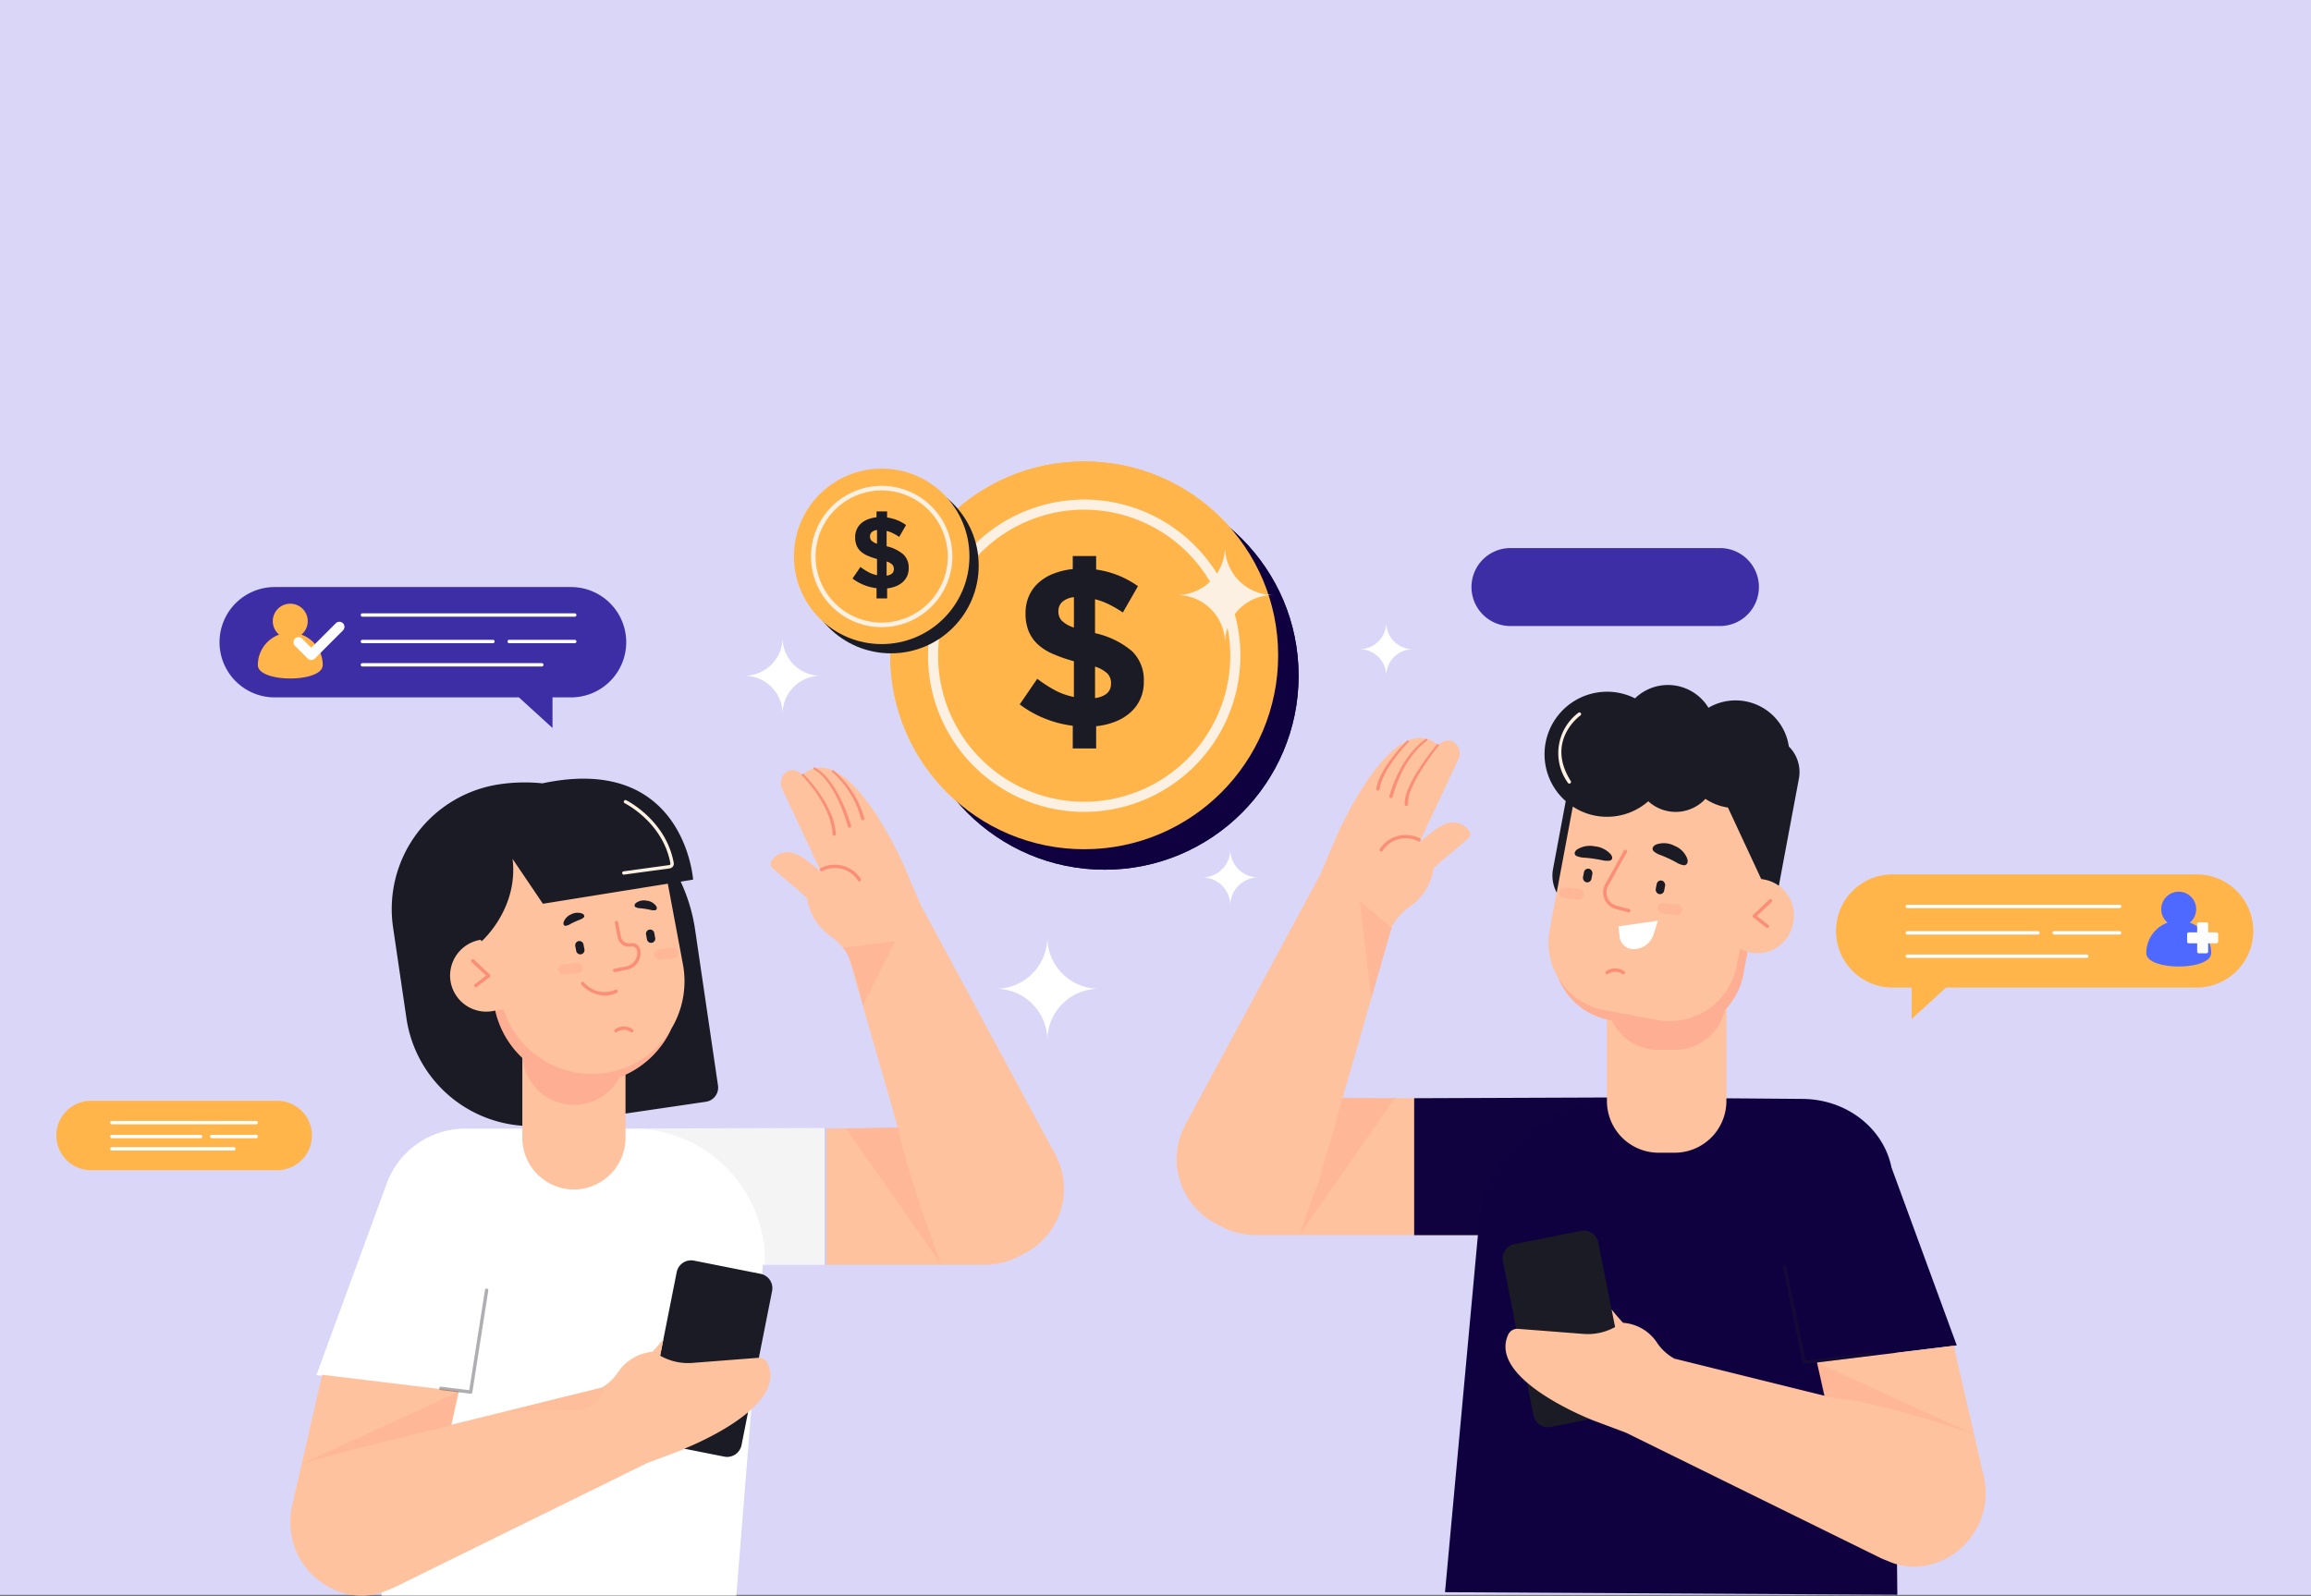 <svg xmlns="http://www.w3.org/2000/svg" width="410" height="283.176" viewBox="0 0 410 283.176">
  <rect x="0" y="0" width="410" height="283.176" fill="#333333" stroke="none"/>
  <g id="Grupo_137176" data-name="Grupo 137176" transform="translate(-281 -1086)">
    <rect id="Rectángulo_35205" data-name="Rectángulo 35205" width="410" height="283.039" transform="translate(281 1086)" fill="#dad6f7"/>
    <g id="Grupo_107423" data-name="Grupo 107423" transform="translate(7275.725 2806.243)">
      <g id="Grupo_88436" data-name="Grupo 88436" transform="translate(-6862.649 -1638.356)">
        <g id="Grupo_88429" data-name="Grupo 88429" transform="translate(25.864 0)">
          <circle id="Elipse_4729" data-name="Elipse 4729" cx="34.41" cy="34.41" r="34.41" transform="translate(3.629 3.629)" fill="#1b1b25"/>
          <circle id="Elipse_4730" data-name="Elipse 4730" cx="34.41" cy="34.41" r="34.41" fill="#ffb54a"/>
          <path id="Trazado_145279" data-name="Trazado 145279" d="M-6698.751-1571.632a27.745,27.745,0,0,1-27.712-27.714,27.745,27.745,0,0,1,27.712-27.714,27.745,27.745,0,0,1,27.714,27.714A27.745,27.745,0,0,1-6698.751-1571.632Zm0-53.632a25.947,25.947,0,0,0-25.917,25.917,25.947,25.947,0,0,0,25.917,25.918,25.949,25.949,0,0,0,25.919-25.918A25.949,25.949,0,0,0-6698.751-1625.264Z" transform="translate(6733.16 1633.824)" fill="#fcf0e3"/>
          <g id="Grupo_88428" data-name="Grupo 88428" transform="translate(22.971 16.788)">
            <g id="Grupo_88427" data-name="Grupo 88427">
              <path id="Trazado_145280" data-name="Trazado 145280" d="M-6689.868-1580.2a19.664,19.664,0,0,1-5.007-1.3,19.052,19.052,0,0,1-4.408-2.493l3.112-4.546a23.911,23.911,0,0,0,3.17,2.053,12.053,12.053,0,0,0,3.331,1.177v-6.342a27.4,27.4,0,0,1-3.769-1.316,9.417,9.417,0,0,1-2.673-1.716,6.539,6.539,0,0,1-1.6-2.333,8.226,8.226,0,0,1-.539-3.091v-.08a7.427,7.427,0,0,1,.6-3.031,6.926,6.926,0,0,1,1.694-2.353,8.678,8.678,0,0,1,2.652-1.615,13.012,13.012,0,0,1,3.432-.818v-2.314h4.147v2.394a17.269,17.269,0,0,1,3.969,1.057,17.228,17.228,0,0,1,3.45,1.895l-2.673,4.667a22.759,22.759,0,0,0-2.432-1.416,12.318,12.318,0,0,0-2.512-.937v6.023a15.182,15.182,0,0,1,6.6,3.231,7.1,7.1,0,0,1,2.054,5.344v.08a7.22,7.22,0,0,1-.618,3.031,7.136,7.136,0,0,1-1.716,2.353,8.9,8.9,0,0,1-2.651,1.635,12.475,12.475,0,0,1-3.47.838v3.949h-4.147Zm.2-22.815a3.606,3.606,0,0,0-2.094.858,2.2,2.2,0,0,0-.659,1.615v.08a2.353,2.353,0,0,0,.56,1.575,5.338,5.338,0,0,0,2.194,1.256Zm3.75,17.909q2.832-.438,2.832-2.552v-.079a2.417,2.417,0,0,0-.6-1.7,5.755,5.755,0,0,0-2.232-1.257Z" transform="translate(6699.283 1610.319)" fill="#1b1b25"/>
            </g>
          </g>
        </g>
        <g id="Grupo_88432" data-name="Grupo 88432" transform="translate(25.864 0)">
          <circle id="Elipse_4731" data-name="Elipse 4731" cx="34.41" cy="34.41" r="34.41" transform="translate(3.629 3.629)" fill="#0f0140"/>
          <circle id="Elipse_4732" data-name="Elipse 4732" cx="34.41" cy="34.41" r="34.41" fill="#ffb54a"/>
          <path id="Trazado_145281" data-name="Trazado 145281" d="M-6698.751-1571.632a27.745,27.745,0,0,1-27.712-27.714,27.745,27.745,0,0,1,27.712-27.714,27.745,27.745,0,0,1,27.714,27.714A27.745,27.745,0,0,1-6698.751-1571.632Zm0-53.632a25.947,25.947,0,0,0-25.917,25.917,25.947,25.947,0,0,0,25.917,25.918,25.949,25.949,0,0,0,25.919-25.918A25.949,25.949,0,0,0-6698.751-1625.264Z" transform="translate(6733.16 1633.824)" fill="#fcf0e3"/>
          <g id="Grupo_88431" data-name="Grupo 88431" transform="translate(22.971 16.788)">
            <g id="Grupo_88430" data-name="Grupo 88430">
              <path id="Trazado_145282" data-name="Trazado 145282" d="M-6689.868-1580.2a19.664,19.664,0,0,1-5.007-1.3,19.052,19.052,0,0,1-4.408-2.493l3.112-4.546a23.911,23.911,0,0,0,3.17,2.053,12.053,12.053,0,0,0,3.331,1.177v-6.342a27.4,27.4,0,0,1-3.769-1.316,9.417,9.417,0,0,1-2.673-1.716,6.539,6.539,0,0,1-1.6-2.333,8.226,8.226,0,0,1-.539-3.091v-.08a7.427,7.427,0,0,1,.6-3.031,6.926,6.926,0,0,1,1.694-2.353,8.678,8.678,0,0,1,2.652-1.615,13.012,13.012,0,0,1,3.432-.818v-2.314h4.147v2.394a17.269,17.269,0,0,1,3.969,1.057,17.228,17.228,0,0,1,3.45,1.895l-2.673,4.667a22.759,22.759,0,0,0-2.432-1.416,12.318,12.318,0,0,0-2.512-.937v6.023a15.182,15.182,0,0,1,6.6,3.231,7.1,7.1,0,0,1,2.054,5.344v.08a7.22,7.22,0,0,1-.618,3.031,7.136,7.136,0,0,1-1.716,2.353,8.9,8.9,0,0,1-2.651,1.635,12.475,12.475,0,0,1-3.47.838v3.949h-4.147Zm.2-22.815a3.606,3.606,0,0,0-2.094.858,2.2,2.2,0,0,0-.659,1.615v.08a2.353,2.353,0,0,0,.56,1.575,5.338,5.338,0,0,0,2.194,1.256Zm3.75,17.909q2.832-.438,2.832-2.552v-.079a2.417,2.417,0,0,0-.6-1.7,5.755,5.755,0,0,0-2.232-1.257Z" transform="translate(6699.283 1610.319)" fill="#1b1b25"/>
            </g>
          </g>
        </g>
        <g id="Grupo_88435" data-name="Grupo 88435" transform="translate(8.776 1.273)">
          <circle id="Elipse_4733" data-name="Elipse 4733" cx="15.57" cy="15.57" r="15.57" transform="translate(1.642 1.642)" fill="#1b1b25"/>
          <circle id="Elipse_4734" data-name="Elipse 4734" cx="15.57" cy="15.57" r="15.57" fill="#ffb54a"/>
          <path id="Trazado_145283" data-name="Trazado 145283" d="M-6748.586-1606.04a12.556,12.556,0,0,1-12.541-12.541,12.555,12.555,0,0,1,12.541-12.54,12.554,12.554,0,0,1,12.539,12.54A12.554,12.554,0,0,1-6748.586-1606.04Zm0-24.267a11.74,11.74,0,0,0-11.728,11.727,11.74,11.74,0,0,0,11.728,11.728,11.74,11.74,0,0,0,11.727-11.728A11.74,11.74,0,0,0-6748.586-1630.307Z" transform="translate(6764.156 1634.18)" fill="#fcf0e3"/>
          <g id="Grupo_88434" data-name="Grupo 88434" transform="translate(10.395 7.596)">
            <g id="Grupo_88433" data-name="Grupo 88433">
              <path id="Trazado_145284" data-name="Trazado 145284" d="M-6744.567-1609.919a8.88,8.88,0,0,1-2.266-.586,8.629,8.629,0,0,1-1.994-1.128l1.408-2.057a10.776,10.776,0,0,0,1.436.929,5.449,5.449,0,0,0,1.506.532v-2.87a12.4,12.4,0,0,1-1.707-.6,4.3,4.3,0,0,1-1.209-.776,2.988,2.988,0,0,1-.722-1.055,3.732,3.732,0,0,1-.243-1.4v-.036a3.35,3.35,0,0,1,.272-1.371,3.137,3.137,0,0,1,.766-1.065,3.928,3.928,0,0,1,1.2-.73,5.866,5.866,0,0,1,1.553-.37v-1.047h1.876v1.083a7.771,7.771,0,0,1,1.8.478,7.752,7.752,0,0,1,1.561.857l-1.209,2.111a10.362,10.362,0,0,0-1.1-.641,5.577,5.577,0,0,0-1.137-.424v2.725a6.876,6.876,0,0,1,2.987,1.461,3.219,3.219,0,0,1,.93,2.418v.037a3.288,3.288,0,0,1-.28,1.371,3.233,3.233,0,0,1-.778,1.065,4.043,4.043,0,0,1-1.2.74,5.656,5.656,0,0,1-1.57.378v1.787h-1.876Zm.09-10.323a1.624,1.624,0,0,0-.948.388.989.989,0,0,0-.3.731v.036a1.07,1.07,0,0,0,.252.713,2.423,2.423,0,0,0,.994.568Zm1.7,8.1q1.282-.2,1.28-1.155v-.036a1.1,1.1,0,0,0-.27-.767,2.6,2.6,0,0,0-1.01-.568Z" transform="translate(6748.827 1623.545)" fill="#1b1b25"/>
            </g>
          </g>
        </g>
        <path id="Trazado_145285" data-name="Trazado 145285" d="M-6774.083-1572.6h0a6.76,6.76,0,0,0-6.761-6.761h0a6.761,6.761,0,0,0,6.761-6.762h0a6.762,6.762,0,0,0,6.763,6.762h0A6.762,6.762,0,0,0-6774.083-1572.6Z" transform="translate(6780.845 1617.396)" fill="#fff"/>
        <path id="Trazado_145286" data-name="Trazado 145286" d="M-6640.22-1513.415h0a4.967,4.967,0,0,0-4.967-4.965h0a4.967,4.967,0,0,0,4.967-4.966h0a4.964,4.964,0,0,0,4.964,4.966h0A4.964,4.964,0,0,0-6640.22-1513.415Z" transform="translate(6726.412 1592.209)" fill="#fff"/>
        <path id="Trazado_145287" data-name="Trazado 145287" d="M-6697.218-1479.058h0a9.131,9.131,0,0,0-9.132-9.131h0a9.131,9.131,0,0,0,9.132-9.131h0a9.131,9.131,0,0,0,9.131,9.131h0A9.131,9.131,0,0,0-6697.218-1479.058Z" transform="translate(6750.955 1581.767)" fill="#fff"/>
        <path id="Trazado_145288" data-name="Trazado 145288" d="M-6644.187-1595.947h0a8.558,8.558,0,0,0-8.558-8.557h0a8.557,8.557,0,0,0,8.558-8.556h0a8.556,8.556,0,0,0,8.556,8.556h0A8.556,8.556,0,0,0-6644.187-1595.947Z" transform="translate(6729.446 1628.206)" fill="#fcf0e3"/>
        <path id="Trazado_145289" data-name="Trazado 145289" d="M-6593.845-1581.151h0a4.72,4.72,0,0,0-4.719-4.72h0a4.72,4.72,0,0,0,4.719-4.72h0a4.72,4.72,0,0,0,4.72,4.72h0A4.72,4.72,0,0,0-6593.845-1581.151Z" transform="translate(6707.706 1619.191)" fill="#fff"/>
      </g>
      <g id="Grupo_88448" data-name="Grupo 88448" transform="translate(-6984.725 -1622.984)">
        <path id="Trazado_145290" data-name="Trazado 145290" d="M-6874.021-1601.127h-52.571a9.791,9.791,0,0,0-9.791,9.791,9.79,9.79,0,0,0,9.791,9.79h43.325l5.959,5.431v-5.431h3.287a9.79,9.79,0,0,0,9.79-9.79A9.791,9.791,0,0,0-6874.021-1601.127Z" transform="translate(6965.329 1608.046)" fill="#3e2ea6"/>
        <path id="Trazado_145291" data-name="Trazado 145291" d="M-6917.3-1590.711a3.1,3.1,0,0,0,1.122-2.388,3.1,3.1,0,0,0-3.1-3.1,3.1,3.1,0,0,0-3.1,3.1,3.1,3.1,0,0,0,1.122,2.388,5.751,5.751,0,0,0-3.774,5.4c0,3.179,11.512,3.179,11.512,0A5.753,5.753,0,0,0-6917.3-1590.711Z" transform="translate(6960.775 1606.071)" fill="#ffb54a"/>
        <g id="Grupo_88437" data-name="Grupo 88437" transform="translate(53.996 11.584)">
          <path id="Trazado_145292" data-name="Trazado 145292" d="M-6856.577-1592.738h-37.67a.3.3,0,0,1-.3-.3.3.3,0,0,1,.3-.3h37.67a.3.3,0,0,1,.3.3A.3.3,0,0,1-6856.577-1592.738Z" transform="translate(6894.547 1593.337)" fill="#fff"/>
          <path id="Trazado_145293" data-name="Trazado 145293" d="M-6862.421-1577.977h-31.826a.3.3,0,0,1-.3-.3.3.3,0,0,1,.3-.3h31.826a.3.3,0,0,1,.3.3A.3.3,0,0,1-6862.421-1577.977Z" transform="translate(6894.547 1587.414)" fill="#fff"/>
          <path id="Trazado_145294" data-name="Trazado 145294" d="M-6871.089-1584.89h-23.158a.3.3,0,0,1-.3-.3.3.3,0,0,1,.3-.3h23.158a.3.3,0,0,1,.3.3A.3.3,0,0,1-6871.089-1584.89Z" transform="translate(6894.547 1590.188)" fill="#fff"/>
          <path id="Trazado_145295" data-name="Trazado 145295" d="M-6839.121-1584.89h-11.624a.3.3,0,0,1-.3-.3.3.3,0,0,1,.3-.3h11.624a.3.3,0,0,1,.3.3A.3.3,0,0,1-6839.121-1584.89Z" transform="translate(6877.091 1590.188)" fill="#fff"/>
        </g>
        <path id="Trazado_145296" data-name="Trazado 145296" d="M-6911.317-1584.054a.9.9,0,0,1-.635-.263l-2.256-2.256a.9.9,0,0,1,0-1.27.9.9,0,0,1,1.271,0l1.62,1.621,4.356-4.355a.9.9,0,0,1,1.269,0,.9.9,0,0,1,0,1.27l-4.989,4.991A.9.9,0,0,1-6911.317-1584.054Z" transform="translate(6956.537 1603.92)" fill="#fff"/>
        <g id="Grupo_88443" data-name="Grupo 88443" transform="translate(315.732 57.904)">
          <path id="Trazado_145297" data-name="Trazado 145297" d="M-6447.371-1515.976h53.937a10.044,10.044,0,0,1,10.044,10.045,10.044,10.044,0,0,1-10.044,10.044h-44.451l-6.113,5.573v-5.573h-3.372a10.045,10.045,0,0,1-10.045-10.044A10.045,10.045,0,0,1-6447.371-1515.976Z" transform="translate(6457.416 1515.976)" fill="#ffb54a"/>
          <g id="Grupo_88441" data-name="Grupo 88441" transform="translate(55.037 3.076)">
            <g id="Grupo_88440" data-name="Grupo 88440">
              <g id="Grupo_88439" data-name="Grupo 88439">
                <path id="Trazado_145298" data-name="Trazado 145298" d="M-6357.761-1505.347a3.1,3.1,0,0,0,1.123-2.388,3.1,3.1,0,0,0-3.1-3.1,3.1,3.1,0,0,0-3.1,3.1,3.1,3.1,0,0,0,1.124,2.388,5.751,5.751,0,0,0-3.775,5.4c0,3.179,11.512,3.179,11.512,0A5.751,5.751,0,0,0-6357.761-1505.347Z" transform="translate(6365.498 1510.839)" fill="#4e69ff"/>
                <g id="Grupo_88438" data-name="Grupo 88438" transform="translate(7.258 5.44)">
                  <path id="Trazado_145299" data-name="Trazado 145299" d="M-6348.169-1499.975h-1.486v-1.487a.292.292,0,0,0-.293-.292h-1.356a.292.292,0,0,0-.292.292v1.487h-1.487a.292.292,0,0,0-.292.292v1.356a.291.291,0,0,0,.292.292h1.487v1.487a.292.292,0,0,0,.292.291h1.356a.292.292,0,0,0,.293-.291v-1.487h1.486a.292.292,0,0,0,.292-.292v-1.356A.292.292,0,0,0-6348.169-1499.975Z" transform="translate(6353.375 1501.753)" fill="#fff"/>
                </g>
              </g>
            </g>
          </g>
          <g id="Grupo_88442" data-name="Grupo 88442" transform="translate(12.357 5.391)">
            <path id="Trazado_145300" data-name="Trazado 145300" d="M-6398.809-1506.374h-37.669a.3.3,0,0,1-.3-.3.3.3,0,0,1,.3-.3h37.669a.3.3,0,0,1,.3.3A.3.3,0,0,1-6398.809-1506.374Z" transform="translate(6436.777 1506.973)" fill="#fff"/>
            <path id="Trazado_145301" data-name="Trazado 145301" d="M-6404.653-1491.612h-31.825a.3.3,0,0,1-.3-.3.3.3,0,0,1,.3-.3h31.825a.3.3,0,0,1,.3.3A.3.3,0,0,1-6404.653-1491.612Z" transform="translate(6436.777 1501.05)" fill="#fff"/>
            <path id="Trazado_145302" data-name="Trazado 145302" d="M-6413.319-1498.526h-23.159a.3.3,0,0,1-.3-.3.3.3,0,0,1,.3-.3h23.159a.3.3,0,0,1,.3.3A.3.3,0,0,1-6413.319-1498.526Z" transform="translate(6436.777 1503.824)" fill="#fff"/>
            <path id="Trazado_145303" data-name="Trazado 145303" d="M-6381.355-1498.526h-11.622a.3.3,0,0,1-.3-.3.3.3,0,0,1,.3-.3h11.622a.3.3,0,0,1,.3.3A.3.3,0,0,1-6381.355-1498.526Z" transform="translate(6419.322 1503.824)" fill="#fff"/>
          </g>
        </g>
        <g id="Grupo_88445" data-name="Grupo 88445" transform="translate(251.059 0)">
          <path id="Trazado_145304" data-name="Trazado 145304" d="M-6558.506-1612.683h37.155a6.919,6.919,0,0,1,6.92,6.919,6.919,6.919,0,0,1-6.92,6.919h-37.155a6.919,6.919,0,0,1-6.92-6.919A6.919,6.919,0,0,1-6558.506-1612.683Z" transform="translate(6565.426 1612.683)" fill="#3e2ea6"/>
          <g id="Grupo_88444" data-name="Grupo 88444" transform="translate(10.773 4.045)">
            <path id="Trazado_145305" data-name="Trazado 145305" d="M-6518.328-1605.329h-28.808a.3.3,0,0,1-.3-.3.3.3,0,0,1,.3-.3h28.808a.3.3,0,0,1,.3.3A.3.3,0,0,1-6518.328-1605.329Z" transform="translate(6547.435 1605.928)" fill="#3e2ea6"/>
            <path id="Trazado_145306" data-name="Trazado 145306" d="M-6522.8-1596.588h-24.338a.3.3,0,0,1-.3-.3.3.3,0,0,1,.3-.3h24.338a.3.3,0,0,1,.3.3A.3.3,0,0,1-6522.8-1596.588Z" transform="translate(6547.435 1602.421)" fill="#3e2ea6"/>
            <path id="Trazado_145307" data-name="Trazado 145307" d="M-6529.424-1600.682h-17.711a.3.3,0,0,1-.3-.3.3.3,0,0,1,.3-.3h17.711a.3.3,0,0,1,.3.3A.3.3,0,0,1-6529.424-1600.682Z" transform="translate(6547.435 1604.063)" fill="#3e2ea6"/>
            <path id="Trazado_145308" data-name="Trazado 145308" d="M-6504.979-1600.682h-8.887a.3.3,0,0,1-.3-.3.3.3,0,0,1,.3-.3h8.887a.3.3,0,0,1,.3.3A.3.3,0,0,1-6504.979-1600.682Z" transform="translate(6534.086 1604.063)" fill="#3e2ea6"/>
          </g>
        </g>
        <g id="Grupo_88447" data-name="Grupo 88447" transform="translate(0 98.095)">
          <path id="Trazado_145309" data-name="Trazado 145309" d="M-6978.572-1448.852h33.037a6.152,6.152,0,0,1,6.153,6.152,6.153,6.153,0,0,1-6.153,6.153h-33.037a6.152,6.152,0,0,1-6.153-6.153A6.152,6.152,0,0,1-6978.572-1448.852Z" transform="translate(6984.725 1448.852)" fill="#ffb54a"/>
          <g id="Grupo_88446" data-name="Grupo 88446" transform="translate(9.547 3.563)">
            <path id="Trazado_145310" data-name="Trazado 145310" d="M-6942.866-1442.3h-25.615a.3.3,0,0,1-.3-.3.3.3,0,0,1,.3-.3h25.615a.3.3,0,0,1,.3.3A.3.3,0,0,1-6942.866-1442.3Z" transform="translate(6968.78 1442.901)" fill="#fff"/>
            <path id="Trazado_145311" data-name="Trazado 145311" d="M-6946.841-1434.529h-21.641a.3.3,0,0,1-.3-.3.3.3,0,0,1,.3-.3h21.641a.3.3,0,0,1,.3.3A.3.3,0,0,1-6946.841-1434.529Z" transform="translate(6968.78 1439.782)" fill="#fff"/>
            <path id="Trazado_145312" data-name="Trazado 145312" d="M-6952.734-1438.171h-15.747a.3.3,0,0,1-.3-.3.3.3,0,0,1,.3-.3h15.747a.3.3,0,0,1,.3.3A.3.3,0,0,1-6952.734-1438.171Z" transform="translate(6968.78 1441.243)" fill="#fff"/>
            <path id="Trazado_145313" data-name="Trazado 145313" d="M-6931-1438.171h-7.9a.3.3,0,0,1-.3-.3.3.3,0,0,1,.3-.3h7.9a.3.3,0,0,1,.3.3A.3.3,0,0,1-6931-1438.171Z" transform="translate(6956.912 1441.243)" fill="#fff"/>
          </g>
        </g>
      </g>
      <g id="Grupo_88470" data-name="Grupo 88470" transform="translate(-6785.973 -1598.683)">
        <g id="Grupo_88454" data-name="Grupo 88454" transform="translate(0 9.401)">
          <g id="Grupo_88453" data-name="Grupo 88453">
            <g id="Grupo_88452" data-name="Grupo 88452">
              <g id="Grupo_88450" data-name="Grupo 88450">
                <path id="Trazado_145314" data-name="Trazado 145314" d="M-6623.333-1492.517l.02-.068,8.668-30.158-.037-.028a10.834,10.834,0,0,1,3.468-3.842,10.032,10.032,0,0,0,4-6.622c1.909-1.847,4.059-3.422,6.008-5.227a1.384,1.384,0,0,0,.475-.665,1.159,1.159,0,0,0-.247-.866,3.441,3.441,0,0,0-4.391-1.017,10.777,10.777,0,0,0-2.46,1.607,12.282,12.282,0,0,0-1.95,1.668l6.9-14.723a2.453,2.453,0,0,0-.89-3.315h0a2.049,2.049,0,0,0-1.741.035,2.787,2.787,0,0,0-.96.764l.035-.172c-8.077-6.791-18.042,16.324-18.042,16.324l-2.829,6.673-23.987,44.475a12.922,12.922,0,0,0,5.775,17.627h0c.1.046.191.086.285.13a13.023,13.023,0,0,0,6.533,1.749h47.207l10.173-24.176Zm13.449-45Z" transform="translate(6652.786 1556.397)" fill="#fec29e"/>
                <g id="Grupo_88449" data-name="Grupo 88449" transform="translate(20.531 63.812)">
                  <path id="Trazado_145315" data-name="Trazado 145315" d="M-6606.667-1441.844l-1.208,4.2C-6607.436-1439.094-6607.024-1440.518-6606.667-1441.844Z" transform="translate(6614.235 1446.622)" fill="none"/>
                  <path id="Trazado_145316" data-name="Trazado 145316" d="M-6617.66-1409.086Z" transform="translate(6618.497 1433.489)" fill="#ff887c" opacity="0.17"/>
                  <path id="Trazado_145317" data-name="Trazado 145317" d="M-6617.085-1409.069l.387.012Z" transform="translate(6617.931 1433.471)" fill="#ff887c" opacity="0.17"/>
                  <path id="Trazado_145318" data-name="Trazado 145318" d="M-6608.73-1449.824l-1.374,4.778c-.357,1.326-.77,2.75-1.208,4.2l-1.66,5.775a13.011,13.011,0,0,1-.861,2.106c-1.429,4.275-2.606,7.552-2.606,7.552l16.977-24.308C-6603.687-1449.718-6604.655-1449.819-6608.73-1449.824Z" transform="translate(6617.672 1449.824)" fill="#ff887c" opacity="0.17"/>
                  <path id="Trazado_145319" data-name="Trazado 145319" d="M-6617.1-1409.069h0Z" transform="translate(6617.936 1433.471)" fill="#ff887c" opacity="0.17"/>
                </g>
                <path id="Trazado_145320" data-name="Trazado 145320" d="M-6592.351-1524.7a.3.3,0,0,1-.177-.058.3.3,0,0,1-.063-.419,5.485,5.485,0,0,1,7.1-1.856.3.3,0,0,1,.114.406.3.3,0,0,1-.406.116,4.828,4.828,0,0,0-6.329,1.689A.3.3,0,0,1-6592.351-1524.7Z" transform="translate(6628.657 1544.86)" fill="#fb8e77"/>
                <path id="Trazado_145321" data-name="Trazado 145321" d="M-6579.2-1554.317a45.8,45.8,0,0,0-3.429,4.933,22.406,22.406,0,0,0-1.362,2.653,6.537,6.537,0,0,0-.641,2.787v.019a.3.3,0,0,1-.282.315.3.3,0,0,1-.315-.282v-.007a7.021,7.021,0,0,1,.744-3.043,22.756,22.756,0,0,1,1.448-2.689,46.035,46.035,0,0,1,3.563-4.913.177.177,0,0,1,.25-.024.18.18,0,0,1,.027.248Z" transform="translate(6625.679 1555.68)" fill="#fb8e77"/>
                <path id="Trazado_145322" data-name="Trazado 145322" d="M-6583.1-1555.78a11.3,11.3,0,0,0-2.134,2.012,17.773,17.773,0,0,0-1.693,2.427,21.167,21.167,0,0,0-1.3,2.667c-.2.455-.344.929-.516,1.392l-.429,1.422-.006.017a.3.3,0,0,1-.373.2.3.3,0,0,1-.2-.373l0-.005.465-1.445c.187-.471.346-.953.555-1.415a21.812,21.812,0,0,1,1.379-2.707,18.331,18.331,0,0,1,1.786-2.458,11.539,11.539,0,0,1,2.267-2.051.185.185,0,0,1,.257.052.186.186,0,0,1-.05.256Z" transform="translate(6627.494 1556.29)" fill="#fb8e77"/>
                <path id="Trazado_145323" data-name="Trazado 145323" d="M-6587.922-1555.364a29.259,29.259,0,0,0-3.136,3.874,16.564,16.564,0,0,0-1.235,2.144,8.7,8.7,0,0,0-.755,2.3l0,.007a.3.3,0,0,1-.343.249.3.3,0,0,1-.249-.343v-.007a9.294,9.294,0,0,1,.865-2.442,17.152,17.152,0,0,1,1.326-2.177,29.527,29.527,0,0,1,3.282-3.854.174.174,0,0,1,.247,0,.175.175,0,0,1,0,.243Z" transform="translate(6629.055 1556.103)" fill="#fb8e77"/>
              </g>
              <g id="Grupo_88451" data-name="Grupo 88451" transform="translate(42.141 63.793)">
                <path id="Trazado_145324" data-name="Trazado 145324" d="M-6486.143-1405.857l-11.579-31.565c-1.379-6.927-7.968-12.177-15.895-12.177l-32.346-.257-36.443.139v24.295h11.309l-5.837,63.365,80.247.454-.45-42.907Z" transform="translate(6582.405 1449.856)" fill="#0f0140"/>
                <path id="Trazado_145325" data-name="Trazado 145325" d="M-6554.767-1379.024" transform="translate(6571.315 1421.435)" fill="#0f0140"/>
              </g>
              <path id="Trazado_145326" data-name="Trazado 145326" d="M-6546.026-1449.585l.064-.271-36.443.139v24.295h11.309l.061-.642C-6571.036-1438.885-6559.89-1449.3-6546.026-1449.585Z" transform="translate(6624.546 1513.648)" fill="#1b1b25" opacity="0.05"/>
              <path id="Trazado_145327" data-name="Trazado 145327" d="M-6598.564-1508.118s2.045,17.372,2.166,16.954l3.509-12.208Z" transform="translate(6631.03 1537.026)" fill="#ff887c" opacity="0.18"/>
            </g>
          </g>
        </g>
        <g id="Grupo_88457" data-name="Grupo 88457" transform="translate(57.835 96.826)">
          <g id="Grupo_88455" data-name="Grupo 88455">
            <path id="Trazado_145328" data-name="Trazado 145328" d="M-6533.8-1380.951l-3.062-15.436-2.363-11.909a2.6,2.6,0,0,0-3.053-2.041l-11.828,2.347a2.6,2.6,0,0,0-2.041,3.052l2.376,11.986,1.888,9.506,1.16,5.851a2.6,2.6,0,0,0,3.053,2.042l6.986-1.386,4.842-.961A2.6,2.6,0,0,0-6533.8-1380.951Z" transform="translate(6556.193 1410.386)" fill="#1b1b25"/>
          </g>
          <g id="Grupo_88456" data-name="Grupo 88456" transform="translate(0.505 14)">
            <path id="Trazado_145329" data-name="Trazado 145329" d="M-6470.492-1357.345l-5.335-23.227-24.254,2.967,1.333,5.909-.124-.03-26.363-6.527-.023.032a8.836,8.836,0,0,1-3.3-3.03,7.892,7.892,0,0,0-5.924-3.394c-.716-.749-1.383-1.551-2.042-2.359l.619,3.114-.155.082a9.986,9.986,0,0,1-5.458,1.134l-11.593-.9a1.764,1.764,0,0,0-1.733.987c-3.393,7.132,11.175,13.658,14.5,15.037h0l.117.048c.047.02.092.039.136.056l.126.051.105.043.1.04.037.015.05.019,5.7,2.138,45.138,22.217a12.993,12.993,0,0,0,1.271.528,11.267,11.267,0,0,0,7.236.748h0A13.094,13.094,0,0,0-6470.492-1357.345Z" transform="translate(6555.35 1387.005)" fill="#fec29e"/>
            <path id="Trazado_145330" data-name="Trazado 145330" d="M-6435.176-1358.534l-27.866-12.772c.929,4.053.387,2.264,1.207,5.878l1.9.469C-6451.914-1364.418-6435.176-1358.534-6435.176-1358.534Z" transform="translate(6518.311 1380.706)" fill="#ff887c" opacity="0.17"/>
          </g>
          <path id="Trazado_145331" data-name="Trazado 145331" d="M-6469.339-1382.509a.3.3,0,0,1-.292-.239l-3.481-16.866a.3.3,0,0,1,.232-.353.3.3,0,0,1,.354.232l3.425,16.594,11.727-1.492a.3.3,0,0,1,.336.259.3.3,0,0,1-.259.335l-12,1.527A.275.275,0,0,1-6469.339-1382.509Z" transform="translate(6522.86 1406.208)" fill="#1b1b25" opacity="0.35"/>
        </g>
        <g id="Grupo_88458" data-name="Grupo 88458" transform="translate(141.477 132.998)">
          <path id="Trazado_145332" data-name="Trazado 145332" d="M-6416.186-1348.372l.047.239Z" transform="translate(6416.375 1349.332)" fill="#ff887c" opacity="0.17"/>
          <path id="Trazado_145333" data-name="Trazado 145333" d="M-6416.106-1347.973c0,.014,0,.017,0,0Z" transform="translate(6416.343 1349.172)" fill="#ff887c" opacity="0.17"/>
          <path id="Trazado_145334" data-name="Trazado 145334" d="M-6416.5-1349.975l.127.64C-6416.41-1349.506-6416.45-1349.708-6416.5-1349.975Z" transform="translate(6416.502 1349.975)" fill="#ff887c" opacity="0.17"/>
          <path id="Trazado_145335" data-name="Trazado 145335" d="M-6416.292-1348.906l.063.32C-6416.247-1348.682-6416.269-1348.792-6416.292-1348.906Z" transform="translate(6416.417 1349.546)" fill="#ff887c" opacity="0.17"/>
        </g>
        <g id="Grupo_88469" data-name="Grupo 88469" transform="translate(65.268)">
          <g id="Grupo_88460" data-name="Grupo 88460">
            <path id="Trazado_145336" data-name="Trazado 145336" d="M-6500.437-1561.181a9.55,9.55,0,0,0-10.52-8.122,9.527,9.527,0,0,0-3.741,1.245,8.414,8.414,0,0,0-8.13-3.986,8.373,8.373,0,0,0-4.9,2.318,11.034,11.034,0,0,0-6.206-1.106,11.1,11.1,0,0,0-9.777,12.271,11.042,11.042,0,0,0,3.692,7.073l-2.255,12.046a6.37,6.37,0,0,0,5.089,7.433l26.72,5a6.37,6.37,0,0,0,7.432-5.089l4.379-23.384A6.366,6.366,0,0,0-6500.437-1561.181Z" transform="translate(6543.781 1572.097)" fill="#1b1b25"/>
            <g id="Grupo_88459" data-name="Grupo 88459" transform="translate(2.411 4.864)">
              <path id="Trazado_145337" data-name="Trazado 145337" d="M-6537.764-1551.334a.3.3,0,0,1-.253-.14,8.982,8.982,0,0,1,1.868-12.444.3.3,0,0,1,.417.069.3.3,0,0,1-.068.417c-.254.183-6.177,4.569-1.71,11.638a.3.3,0,0,1-.094.413A.3.3,0,0,1-6537.764-1551.334Z" transform="translate(6539.753 1563.974)" fill="#fcf0e3"/>
            </g>
          </g>
          <g id="Grupo_88462" data-name="Grupo 88462" transform="translate(0.701 20.202)">
            <g id="Grupo_88461" data-name="Grupo 88461">
              <path id="Trazado_145338" data-name="Trazado 145338" d="M-6504.289-1524.028l-.584-.11-5.9-12.677a9.538,9.538,0,0,1-3.99-1.542,7.175,7.175,0,0,1-4.477,2.271,7.182,7.182,0,0,1-5.664-1.845,11.037,11.037,0,0,1-6.065,2.688,11.05,11.05,0,0,1-7.326-1.745l-4.109,21.948a12.092,12.092,0,0,0,1.524,8.458,12.275,12.275,0,0,0,8.639,7.378v14.493a9.18,9.18,0,0,0,9.153,9.154h2.889a9.181,9.181,0,0,0,9.153-9.154v-16.456a12.224,12.224,0,0,0,2.995-6l.75-4.007.585.11a6.433,6.433,0,0,0,7.485-5.125l.066-.351A6.433,6.433,0,0,0-6504.289-1524.028Z" transform="translate(6542.609 1538.358)" fill="#fec29e"/>
            </g>
            <path id="Trazado_145339" data-name="Trazado 145339" d="M-6507.5-1493.809l-.535,2.859a12.151,12.151,0,0,1-14.178,9.707l-9.324-1.745a12.109,12.109,0,0,1-8.184-5.719,12.286,12.286,0,0,0,9.14,7.5l.372.069a9.173,9.173,0,0,0,8.242,5.206h2.923a9.184,9.184,0,0,0,8.906-7.077,12.236,12.236,0,0,0,3.248-6.282l.75-4.008Z" transform="translate(6541.45 1520.483)" fill="#ff887c" opacity="0.32"/>
          </g>
          <g id="Grupo_88468" data-name="Grupo 88468" transform="translate(2.463 28.071)">
            <path id="Trazado_145340" data-name="Trazado 145340" d="M-6479.515-1503.5a.3.3,0,0,1-.183-.063l-2.329-1.808a.3.3,0,0,1-.115-.223.3.3,0,0,1,.093-.232l2.873-2.712a.3.3,0,0,1,.423.012.3.3,0,0,1-.012.424l-2.619,2.471,2.054,1.595a.3.3,0,0,1,.053.42A.3.3,0,0,1-6479.515-1503.5Z" transform="translate(6516.586 1518.556)" fill="#fb8e77"/>
            <g id="Grupo_88467" data-name="Grupo 88467" transform="translate(0)">
              <g id="Grupo_88466" data-name="Grupo 88466" transform="translate(2.884)">
                <g id="Grupo_88465" data-name="Grupo 88465">
                  <g id="Grupo_88463" data-name="Grupo 88463" transform="translate(13.821)">
                    <path id="Trazado_145341" data-name="Trazado 145341" d="M-6506.216-1521.3a3.558,3.558,0,0,1-1.375-.523c-.459-.249-.928-.488-1.343-.681s-.9-.4-1.388-.593a3.52,3.52,0,0,1-1.282-.716c-.286-.317-.23-.816.439-1.15a4.059,4.059,0,0,1,3.313.227,3.932,3.932,0,0,1,2.269,2.375C-6505.425-1521.641-6505.784-1521.282-6506.216-1521.3Z" transform="translate(6511.768 1525.215)" fill="#1b1b25"/>
                  </g>
                  <g id="Grupo_88464" data-name="Grupo 88464" transform="translate(0 0.495)">
                    <path id="Trazado_145342" data-name="Trazado 145342" d="M-6534.528-1522.61a3.984,3.984,0,0,0,1.44.3c.521.045,1.045.1,1.5.165s.975.153,1.487.253a3.967,3.967,0,0,0,1.463.109c.411-.092.625-.489.234-1.068a4.342,4.342,0,0,0-2.925-1.479,4.177,4.177,0,0,0-3.173.625C-6535.018-1523.255-6534.9-1522.812-6534.528-1522.61Z" transform="translate(6534.851 1524.39)" fill="#1b1b25"/>
                  </g>
                </g>
              </g>
              <rect id="Rectángulo_34290" data-name="Rectángulo 34290" width="1.523" height="2.447" rx="0.761" transform="matrix(-0.983, -0.184, 0.184, -0.983, 18.622, 9.178)" fill="#1b1b25"/>
              <rect id="Rectángulo_34291" data-name="Rectángulo 34291" width="1.523" height="2.447" rx="0.761" transform="matrix(-0.983, -0.184, 0.184, -0.983, 5.717, 7.081)" fill="#1b1b25"/>
              <rect id="Rectángulo_34292" data-name="Rectángulo 34292" width="4.501" height="1.886" rx="0.943" transform="translate(21.948 12.866) rotate(-173.583)" fill="#ff887c" opacity="0.17"/>
              <rect id="Rectángulo_34293" data-name="Rectángulo 34293" width="4.501" height="1.886" rx="0.943" transform="matrix(-0.994, -0.112, 0.112, -0.994, 4.473, 10.113)" fill="#ff887c" opacity="0.17"/>
              <path id="Trazado_145343" data-name="Trazado 145343" d="M-6525.449-1487.062a.3.3,0,0,1-.242-.123.3.3,0,0,1,.064-.418,2.831,2.831,0,0,1,3.229,0,.3.3,0,0,1,.073.416.3.3,0,0,1-.417.075,2.245,2.245,0,0,0-2.532,0A.3.3,0,0,1-6525.449-1487.062Z" transform="translate(6534.082 1510.33)" fill="#fb8e77"/>
              <path id="Trazado_145344" data-name="Trazado 145344" d="M-6521.867-1501.24l7-1-.768,2.432a3.741,3.741,0,0,1-3.568,2.616h0a2.485,2.485,0,0,1-2.471-2.22Z" transform="translate(6532.525 1515.997)" fill="#fff"/>
              <path id="Trazado_145345" data-name="Trazado 145345" d="M-6521.883-1512.166a.288.288,0,0,1-.075-.01l-2.172-.564a3.033,3.033,0,0,1-2.038-1.754,3.03,3.03,0,0,1,.137-2.685l3.307-5.951a.3.3,0,0,1,.406-.117.3.3,0,0,1,.116.407l-3.305,5.951a2.438,2.438,0,0,0-.111,2.159,2.44,2.44,0,0,0,1.639,1.41l2.171.565a.3.3,0,0,1,.213.365A.3.3,0,0,1-6521.883-1512.166Z" transform="translate(6534.352 1524.441)" fill="#fb8e77"/>
            </g>
          </g>
        </g>
      </g>
      <g id="Grupo_88489" data-name="Grupo 88489" transform="translate(-6943.231 -1584.059)">
        <g id="Grupo_88474" data-name="Grupo 88474" transform="translate(4.641 0)">
          <g id="Grupo_88473" data-name="Grupo 88473">
            <g id="Grupo_88471" data-name="Grupo 88471" transform="translate(80.55)">
              <path id="Trazado_145346" data-name="Trazado 145346" d="M-6722.562-1478.87l-23.986-44.474-2.828-6.673s-9.965-23.115-18.042-16.324l.033.171a2.771,2.771,0,0,0-.958-.763,2.053,2.053,0,0,0-1.744-.036h0a2.453,2.453,0,0,0-.89,3.315l6.9,14.724a12.131,12.131,0,0,0-1.951-1.668,10.638,10.638,0,0,0-2.46-1.607,3.44,3.44,0,0,0-4.39,1.017,1.158,1.158,0,0,0-.247.867,1.378,1.378,0,0,0,.474.665c1.949,1.8,4.1,3.38,6.008,5.227a10.036,10.036,0,0,0,4,6.622,10.835,10.835,0,0,1,3.468,3.842l-.038.028,8.688,30.226-12.687.17v24.176h28.061a13.034,13.034,0,0,0,6.542-1.752c.092-.042.185-.081.276-.126h0A12.922,12.922,0,0,0-6722.562-1478.87Z" transform="translate(6773.146 1547.641)" fill="#fec29e"/>
              <path id="Trazado_145347" data-name="Trazado 145347" d="M-6733.878-1416.6h0s-6.522-17.543-7.643-24.414c-4.319,0-4.976.192-9.3.192Z" transform="translate(6764.187 1504.88)" fill="#ff887c" opacity="0.17"/>
              <path id="Trazado_145348" data-name="Trazado 145348" d="M-6751.518-1515.888a.294.294,0,0,1-.241-.122,4.827,4.827,0,0,0-6.329-1.689.3.3,0,0,1-.407-.115.3.3,0,0,1,.115-.407,5.489,5.489,0,0,1,7.1,1.855.3.3,0,0,1-.064.419A.293.293,0,0,1-6751.518-1515.888Z" transform="translate(6767.282 1536.104)" fill="#fb8e77"/>
              <path id="Trazado_145349" data-name="Trazado 145349" d="M-6763.575-1545.752a25,25,0,0,1,2.018,2.3,24.744,24.744,0,0,1,1.735,2.521,18.417,18.417,0,0,1,1.341,2.768,11.8,11.8,0,0,1,.673,3.033.3.3,0,0,1-.275.322.3.3,0,0,1-.321-.275v-.017a11.306,11.306,0,0,0-.582-2.882,18.064,18.064,0,0,0-1.249-2.71,24.454,24.454,0,0,0-1.653-2.507,24.927,24.927,0,0,0-1.937-2.3l0,0a.177.177,0,0,1,0-.252A.177.177,0,0,1-6763.575-1545.752Z" transform="translate(6769.427 1546.924)" fill="#fb8e77"/>
              <path id="Trazado_145350" data-name="Trazado 145350" d="M-6760.17-1547.653a7.9,7.9,0,0,1,2.361,2.046,16.256,16.256,0,0,1,1.722,2.565,26.834,26.834,0,0,1,1.326,2.781l.544,1.439.484,1.46a.3.3,0,0,1-.19.379.3.3,0,0,1-.379-.19v0l0-.014-.45-1.445-.509-1.425a25.894,25.894,0,0,0-1.249-2.749,15.786,15.786,0,0,0-1.629-2.527,7.609,7.609,0,0,0-2.173-1.975l-.027-.015a.184.184,0,0,1-.075-.25A.184.184,0,0,1-6760.17-1547.653Z" transform="translate(6768.048 1547.674)" fill="#fb8e77"/>
              <path id="Trazado_145351" data-name="Trazado 145351" d="M-6754.687-1546.819a14.905,14.905,0,0,1,1.828,1.782,17.287,17.287,0,0,1,1.54,2.032,16.42,16.42,0,0,1,1.233,2.238,17.1,17.1,0,0,1,.883,2.405.3.3,0,0,1-.2.372.3.3,0,0,1-.373-.2l0-.005,0-.015a16.187,16.187,0,0,0-.794-2.34,15.68,15.68,0,0,0-1.143-2.2,16.827,16.827,0,0,0-1.45-2.018,14.59,14.59,0,0,0-1.732-1.775l-.006-.007a.174.174,0,0,1-.02-.246A.174.174,0,0,1-6754.687-1546.819Z" transform="translate(6765.853 1547.347)" fill="#fb8e77"/>
              <path id="Trazado_145352" data-name="Trazado 145352" d="M-6751.685-1495.006l9.27-1.144-5.732,11.4S-6749.853-1493.227-6751.685-1495.006Z" transform="translate(6764.534 1527.001)" fill="#ff887c" opacity="0.18"/>
            </g>
            <g id="Grupo_88472" data-name="Grupo 88472" transform="translate(0 63.981)">
              <path id="Trazado_145353" data-name="Trazado 145353" d="M-6851.523-1440.7v.011c-.142,0-.284-.011-.428-.011h-29.29a14.873,14.873,0,0,0-13.909,9.607h0l-.044.122-.021.058-12.457,33.956,11.564,1.415v37.71h62.937l4.706-58.691h10.949v-24.295Z" transform="translate(6907.674 1440.818)" fill="#fff"/>
              <path id="Trazado_145354" data-name="Trazado 145354" d="M-6778.967-1440.818l-33.437.14,0,0a23.531,23.531,0,0,1,22.538,23.51l-.051.641h10.949Z" transform="translate(6869.448 1440.818)" fill="#1b1b25" opacity="0.05"/>
              <path id="Trazado_145355" data-name="Trazado 145355" d="M-6774-1370.217" transform="translate(6854.039 1412.49)" fill="none" stroke="#fb8e77" stroke-linecap="round" stroke-miterlimit="10" stroke-width="1"/>
            </g>
          </g>
        </g>
        <g id="Grupo_88477" data-name="Grupo 88477" transform="translate(0 87.476)">
          <path id="Trazado_145356" data-name="Trazado 145356" d="M-6789.706-1399.183l-11.829-2.347a2.6,2.6,0,0,0-3.053,2.042l-2.362,11.909-3.063,15.435a2.606,2.606,0,0,0,2.043,3.052l4.842.961,6.986,1.386a2.6,2.6,0,0,0,3.053-2.041l1.161-5.851,1.887-9.507,2.377-11.986A2.6,2.6,0,0,0-6789.706-1399.183Z" transform="translate(6873.15 1401.58)" fill="#1b1b25"/>
          <g id="Grupo_88476" data-name="Grupo 88476" transform="translate(0 5.006)">
            <path id="Trazado_145357" data-name="Trazado 145357" d="M-6830.742-1373.908a1.726,1.726,0,0,0-.663-.728c-.051-.074-.091-.149-.146-.223l-.283.036a1.78,1.78,0,0,0-.644-.072l-11.59.9a9.992,9.992,0,0,1-5.459-1.134l-.28-.149.581-2.925c-.626.767-1.261,1.524-1.936,2.241a8.1,8.1,0,0,0-4.118,1.553,7.435,7.435,0,0,0-1.912,1.959,9.453,9.453,0,0,1-2.143,2.3,7.544,7.544,0,0,1-.99.608l-.024-.032-26.366,6.527-.122.03,1.339-5.936-24.259-2.939-5.334,23.227a13.092,13.092,0,0,0,9.83,15.69h0a11.256,11.256,0,0,0,7.235-.747,12.917,12.917,0,0,0,1.272-.528l44.627-21.967,6.049-2.267s.245-.094.673-.272l-.089-.018C-6842.732-1359.892-6827.257-1366.581-6830.742-1373.908Z" transform="translate(6915.426 1387.192)" fill="#fec29e"/>
            <g id="Grupo_88475" data-name="Grupo 88475" transform="translate(1.654 18.365)">
              <path id="Trazado_145358" data-name="Trazado 145358" d="M-6912.608-1339.6c-.024.127-.039.2-.048.24Z" transform="translate(6912.661 1353.339)" fill="#ff887c" opacity="0.17"/>
              <path id="Trazado_145359" data-name="Trazado 145359" d="M-6885.609-1356.64c.547-2.513.387-2.3,1.218-5.906l-27.875,12.8s2.762-.832,6.574-1.843c.354-.129.714-.249,1.086-.348Z" transform="translate(6912.504 1362.546)" fill="#ff887c" opacity="0.17"/>
              <path id="Trazado_145360" data-name="Trazado 145360" d="M-6912.508-1340.172l-.068.343C-6912.558-1339.917-6912.534-1340.032-6912.508-1340.172Z" transform="translate(6912.629 1353.569)" fill="#ff887c" opacity="0.17"/>
              <path id="Trazado_145361" data-name="Trazado 145361" d="M-6912.657-1339.2c-.007.035-.007.037,0,0Z" transform="translate(6912.662 1353.178)" fill="#ff887c" opacity="0.17"/>
              <path id="Trazado_145362" data-name="Trazado 145362" d="M-6912.344-1341.168c-.048.245-.085.433-.118.6Z" transform="translate(6912.583 1353.969)" fill="#ff887c" opacity="0.17"/>
            </g>
            <path id="Trazado_145363" data-name="Trazado 145363" d="M-6865.709-1374.554a.214.214,0,0,1-.037,0l-5.292-.653a.3.3,0,0,1-.26-.334.3.3,0,0,1,.333-.26l5,.618,2.787-17.779a.3.3,0,0,1,.343-.25.3.3,0,0,1,.25.342l-2.832,18.067A.3.3,0,0,1-6865.709-1374.554Z" transform="translate(6897.721 1393.219)" fill="#1b1b25" opacity="0.35"/>
          </g>
          <path id="Trazado_145364" data-name="Trazado 145364" d="M-6851.638-1359.669l11.95-.3c2.229.293,5.776-1.719,5.365-3.928h0Z" transform="translate(6889.831 1386.46)" fill="#ff887c" opacity="0.08"/>
        </g>
        <g id="Grupo_88488" data-name="Grupo 88488" transform="translate(18.003 2.001)">
          <g id="Grupo_88478" data-name="Grupo 88478">
            <path id="Trazado_145365" data-name="Trazado 145365" d="M-6827.472-1489.882l-4.062-27.656a30.593,30.593,0,0,0-2.561-8.525l2.207-.354s-1.548-22.447-26.725-17.088a30.625,30.625,0,0,0-7.612.166h0a22.384,22.384,0,0,0-18.892,25.4l2.37,16.122a22.383,22.383,0,0,0,25.4,18.892l27.735-4.075A2.537,2.537,0,0,0-6827.472-1489.882Z" transform="translate(6885.357 1544.332)" fill="#1b1b25"/>
            <path id="Trazado_145366" data-name="Trazado 145366" d="M-6816.775-1524.753a.3.3,0,0,1-.3-.259.3.3,0,0,1,.255-.338l8.1-1.105a.241.241,0,0,0,.163-.1.224.224,0,0,0,.041-.171c-1.309-7.3-8.032-10.664-8.1-10.7a.3.3,0,0,1-.139-.4.3.3,0,0,1,.4-.138c.07.034,7.063,3.527,8.428,11.129a.816.816,0,0,1-.147.629.839.839,0,0,1-.565.339l-8.1,1.106Z" transform="translate(6857.959 1541.787)" fill="#fcf0e3"/>
          </g>
          <g id="Grupo_88480" data-name="Grupo 88480" transform="translate(10.353 14.241)">
            <g id="Grupo_88479" data-name="Grupo 88479">
              <path id="Trazado_145367" data-name="Trazado 145367" d="M-6829.436-1516.154l-22.161,3.561-5.379-7.955c1.058,8.876-5.488,14.609-5.488,14.609s-.067-.092-.184-.26l-.183.034a6.434,6.434,0,0,0-5.125,7.486h0a6.432,6.432,0,0,0,7.485,5.125l.423-.079a16.5,16.5,0,0,0,4.8,8.394v14.2a9.18,9.18,0,0,0,9.153,9.154h0a9.182,9.182,0,0,0,9.154-9.154v-11.216a16.618,16.618,0,0,0,8.13-8.153l.01-.016a16.369,16.369,0,0,0,2.042-11.439Z" transform="translate(6868.065 1520.548)" fill="#fec29e"/>
            </g>
            <path id="Trazado_145368" data-name="Trazado 145368" d="M-6834.506-1464.783h0a16.438,16.438,0,0,1-18.651-11.059c-.082-.254-1.528.078-1.493.233a16.5,16.5,0,0,0,4.825,8.311,9.181,9.181,0,0,0,9.11,8.31h0a9.171,9.171,0,0,0,8.108-4.932,16.6,16.6,0,0,0,9.188-8.6A16.4,16.4,0,0,1-6834.506-1464.783Z" transform="translate(6862.684 1502.647)" fill="#ff887c" opacity="0.32"/>
          </g>
          <g id="Grupo_88487" data-name="Grupo 88487" transform="translate(14.089 21.619)">
            <path id="Trazado_145369" data-name="Trazado 145369" d="M-6861-1485.84a.3.3,0,0,1-.236-.116.3.3,0,0,1,.052-.419l1.992-1.545-2.541-2.4a.3.3,0,0,1-.012-.423.3.3,0,0,1,.423-.012l2.8,2.638a.3.3,0,0,1,.093.232.3.3,0,0,1-.115.222l-2.268,1.759A.294.294,0,0,1-6861-1485.84Z" transform="translate(6861.827 1501.248)" fill="#fb8e77"/>
            <g id="Grupo_88486" data-name="Grupo 88486" transform="translate(15.434)">
              <g id="Grupo_88485" data-name="Grupo 88485">
                <g id="Grupo_88484" data-name="Grupo 88484" transform="translate(0.941)">
                  <g id="Grupo_88483" data-name="Grupo 88483">
                    <g id="Grupo_88481" data-name="Grupo 88481" transform="translate(0 2.168)">
                      <path id="Trazado_145370" data-name="Trazado 145370" d="M-6834.08-1502.28a2.114,2.114,0,0,0,.817-.311c.273-.148.551-.29.8-.4s.535-.238.824-.352a2.1,2.1,0,0,0,.762-.425c.169-.188.136-.485-.261-.683a2.41,2.41,0,0,0-1.967.134,2.339,2.339,0,0,0-1.347,1.411C-6834.549-1502.482-6834.336-1502.27-6834.08-1502.28Z" transform="translate(6834.478 1504.605)" fill="#1b1b25"/>
                    </g>
                    <g id="Grupo_88482" data-name="Grupo 88482" transform="translate(12.622)">
                      <path id="Trazado_145371" data-name="Trazado 145371" d="M-6809.739-1506.5a2.11,2.11,0,0,1-.871-.072c-.3-.067-.611-.126-.879-.168s-.578-.08-.888-.11a2.091,2.091,0,0,1-.85-.2c-.215-.134-.265-.428.062-.729a2.409,2.409,0,0,1,1.927-.415,2.335,2.335,0,0,1,1.685.983C-6809.344-1506.819-6809.49-1506.557-6809.739-1506.5Z" transform="translate(6813.398 1508.226)" fill="#1b1b25"/>
                    </g>
                  </g>
                </g>
                <path id="Trazado_145372" data-name="Trazado 145372" d="M-6825.077-1481.67a5.9,5.9,0,0,1-4.115-1.953.3.3,0,0,1,.039-.421.3.3,0,0,1,.421.038,4.763,4.763,0,0,0,5.542,1.3.3.3,0,0,1,.4.147.3.3,0,0,1-.145.4A5.058,5.058,0,0,1-6825.077-1481.67Z" transform="translate(6833.325 1498.551)" fill="#fb8e77"/>
                <path id="Trazado_145373" data-name="Trazado 145373" d="M-6819.487-1493.1a.3.3,0,0,1-.294-.242.3.3,0,0,1,.235-.352l2.106-.414a2.422,2.422,0,0,0,1.906-2.84.875.875,0,0,0-1.026-.688,2.047,2.047,0,0,1-2.4-1.611l-.508-2.582a.3.3,0,0,1,.236-.352.3.3,0,0,1,.352.236l.507,2.583a1.45,1.45,0,0,0,1.7,1.14,1.462,1.462,0,0,1,1.1.222,1.462,1.462,0,0,1,.624.938,3.02,3.02,0,0,1-2.376,3.544l-2.107.414A.278.278,0,0,1-6819.487-1493.1Z" transform="translate(6829.524 1505.804)" fill="#fb8e77"/>
                <path id="Trazado_145374" data-name="Trazado 145374" d="M-6829.949-1493.861h0a.744.744,0,0,1-.864-.592l-.167-.884a.744.744,0,0,1,.593-.865h0a.743.743,0,0,1,.864.592l.166.883A.744.744,0,0,1-6829.949-1493.861Z" transform="translate(6834.021 1503.406)" fill="#1b1b25"/>
                <path id="Trazado_145375" data-name="Trazado 145375" d="M-6808.978-1497.268h0a.743.743,0,0,1-.864-.592l-.165-.884a.743.743,0,0,1,.592-.865h0a.744.744,0,0,1,.865.591l.164.884A.742.742,0,0,1-6808.978-1497.268Z" transform="translate(6825.604 1504.773)" fill="#1b1b25"/>
                <path id="Trazado_145376" data-name="Trazado 145376" d="M-6832.5-1487.937l-2.529.284a.92.92,0,0,1-1.014-.809h0a.921.921,0,0,1,.809-1.015l2.528-.284a.92.92,0,0,1,1.014.81h0A.92.92,0,0,1-6832.5-1487.937Z" transform="translate(6836.049 1500.819)" fill="#ff887c" opacity="0.17"/>
                <path id="Trazado_145377" data-name="Trazado 145377" d="M-6804.107-1492.409l-2.528.284a.921.921,0,0,1-1.015-.809h0a.92.92,0,0,1,.81-1.014l2.528-.284a.922.922,0,0,1,1.015.809h0A.922.922,0,0,1-6804.107-1492.409Z" transform="translate(6824.657 1502.613)" fill="#ff887c" opacity="0.17"/>
                <path id="Trazado_145378" data-name="Trazado 145378" d="M-6816.313-1469.848a.3.3,0,0,1-.176-.057,2.177,2.177,0,0,0-2.453,0,.3.3,0,0,1-.416-.074.3.3,0,0,1,.073-.416,2.76,2.76,0,0,1,3.149,0,.3.3,0,0,1,.065.419A.3.3,0,0,1-6816.313-1469.848Z" transform="translate(6829.374 1493.245)" fill="#fb8e77"/>
              </g>
            </g>
          </g>
        </g>
      </g>
    </g>
  </g>
</svg>
